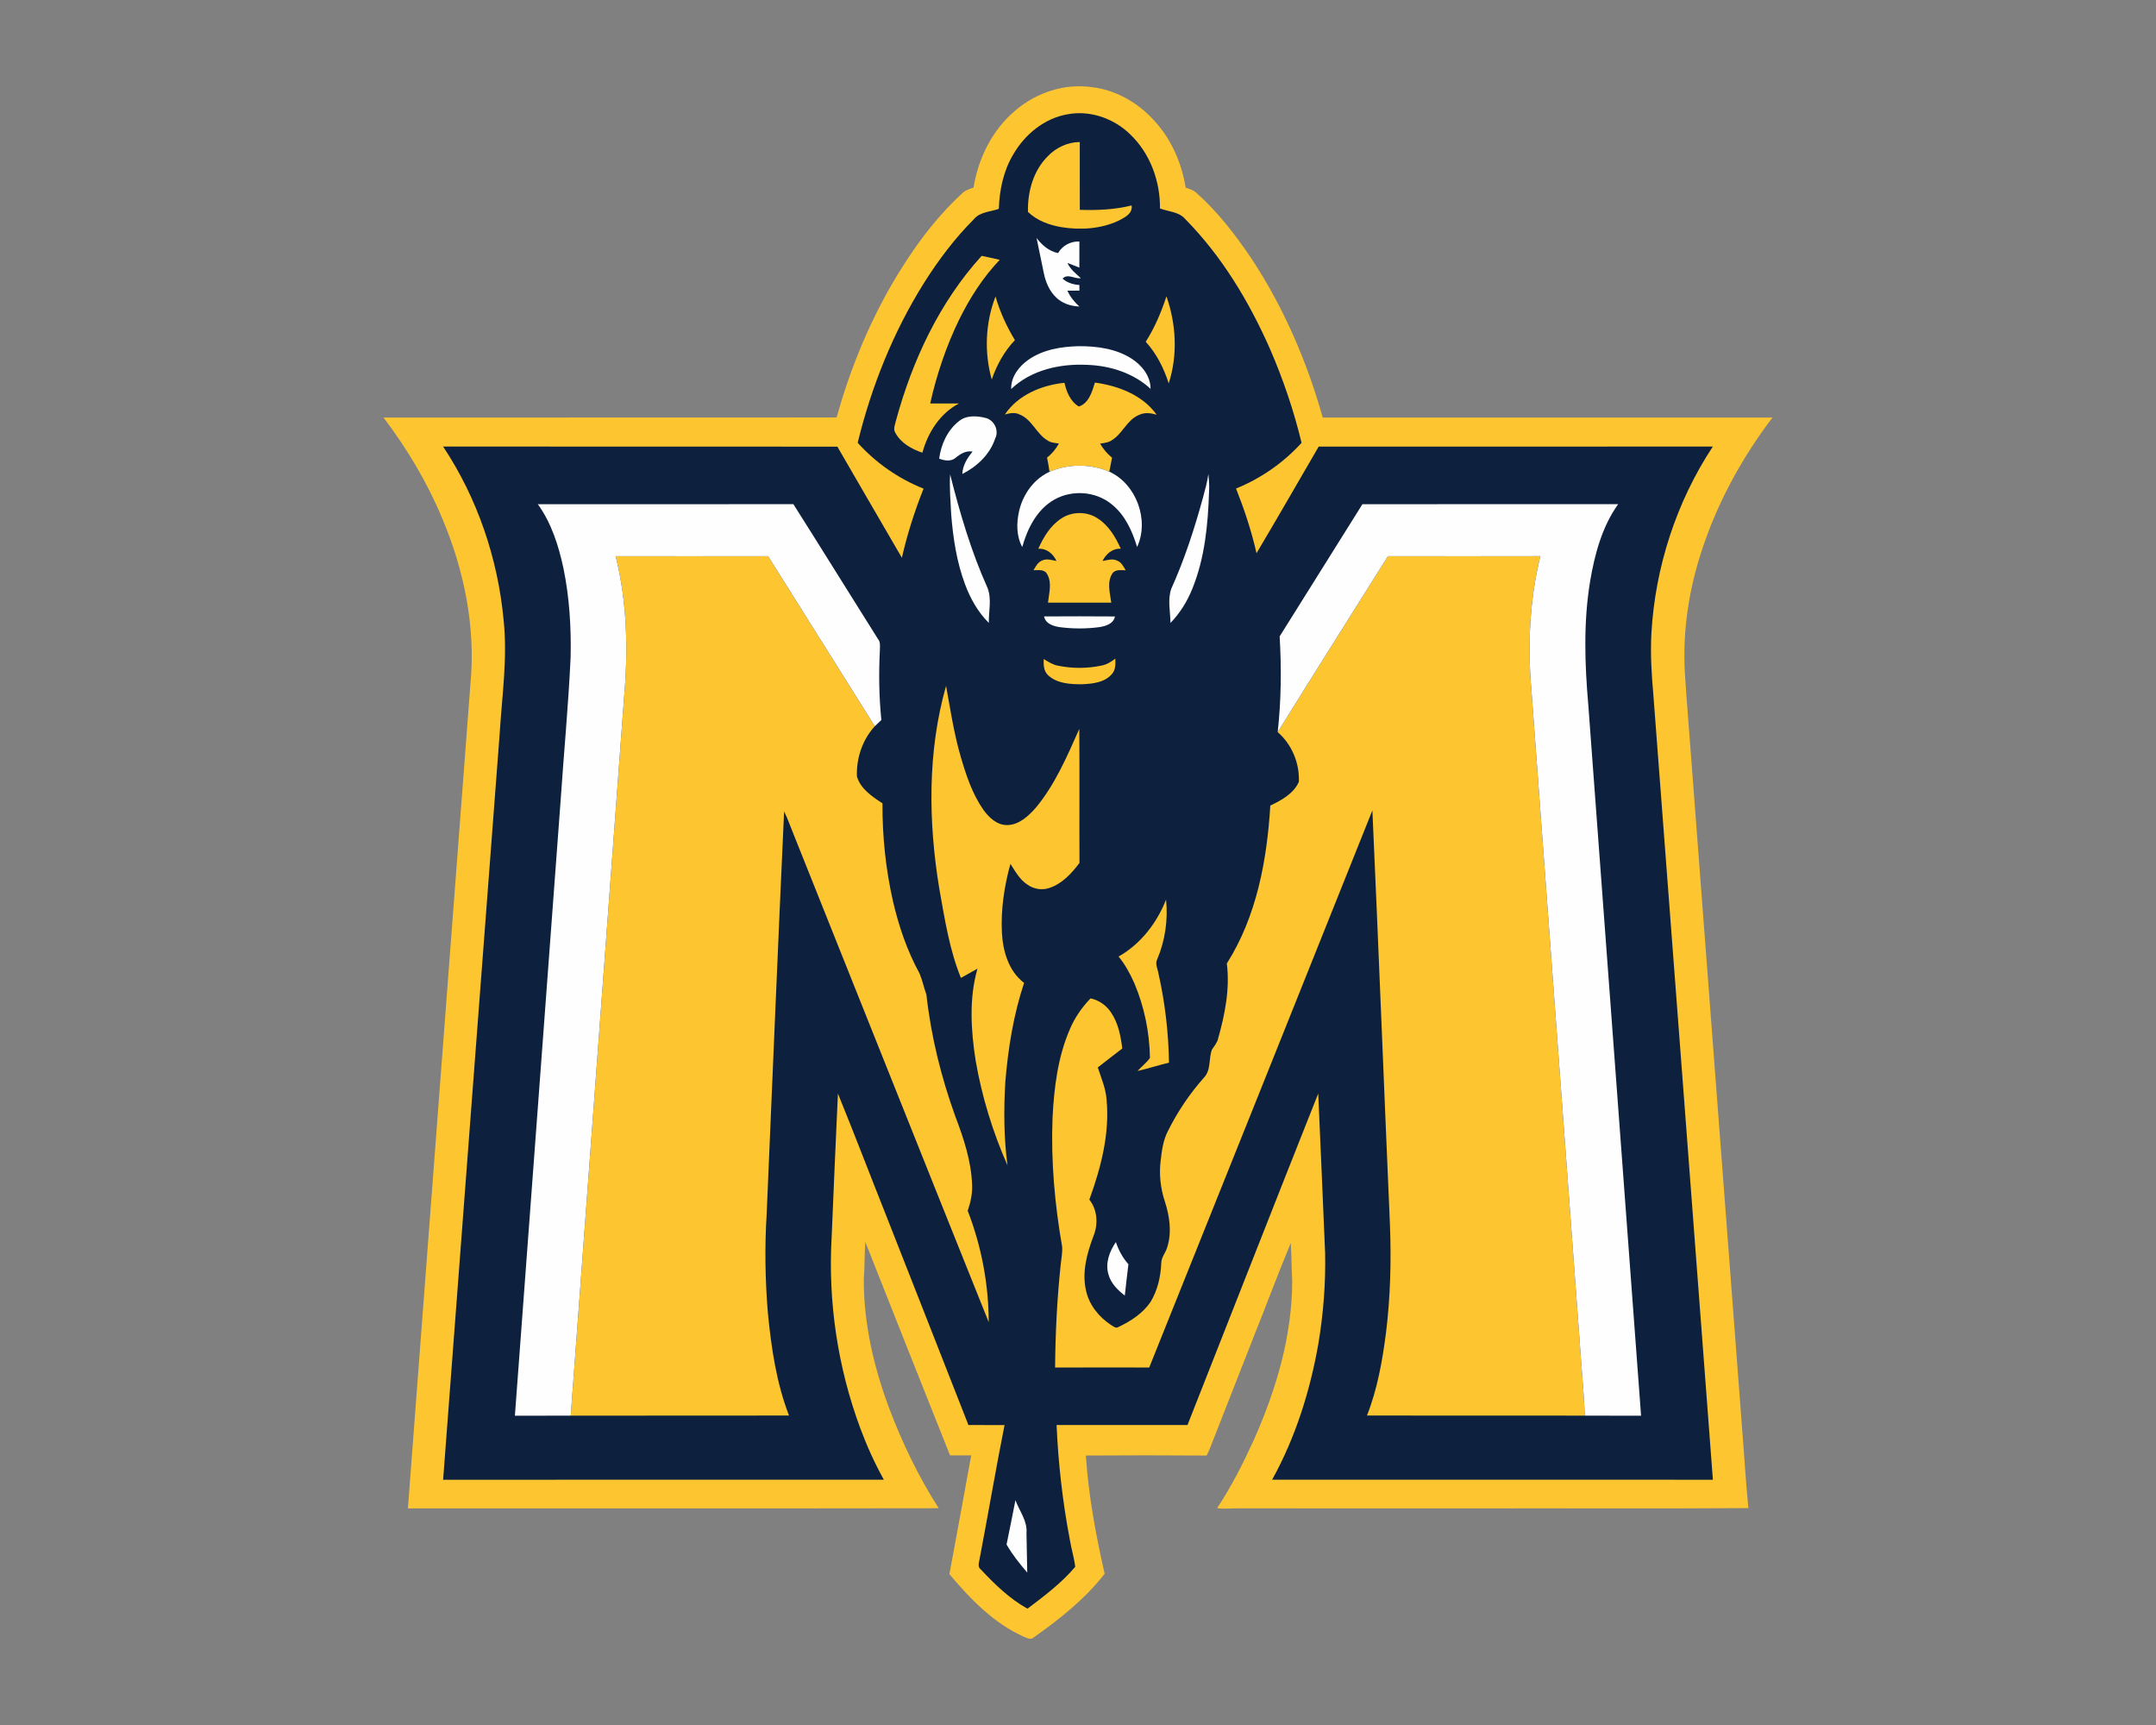 <?xml version="1.0" encoding="UTF-8"?>
<!DOCTYPE svg PUBLIC "-//W3C//DTD SVG 1.1//EN" "http://www.w3.org/Graphics/SVG/1.1/DTD/svg11.dtd">
<!-- Creator: CorelDRAW -->
<svg xmlns="http://www.w3.org/2000/svg" xml:space="preserve" width="2000px" height="1600px" version="1.1" style="shape-rendering:geometricPrecision; text-rendering:geometricPrecision; image-rendering:optimizeQuality; fill-rule:evenodd; clip-rule:evenodd"
viewBox="0 0 2000 1600"
 xmlns:xlink="http://www.w3.org/1999/xlink">
 <rect x="0" y="0" width="2000" height="1600" fill="#808080" stroke="none"/>
 <defs>
  <style type="text/css">
   <![CDATA[
    .fil1 {fill:#0D213E;fill-rule:nonzero}
    .fil0 {fill:#FDC52F;fill-rule:nonzero}
    .fil2 {fill:#FEFEFE;fill-rule:nonzero}
   ]]>
  </style>
 </defs>
 <g id="Capa_x0020_1">
  <g id="Murray_x0020_State_x0020_Racers.cdr">
   <path class="fil0" d="M942.57 101.93c19.08,-16.15 44.95,-24.62 69.86,-21.16 22.02,2.48 42.52,13.94 57.39,30.18 16.4,17.21 26.29,39.87 30.08,63.17 3.67,1.13 7.47,2.28 10.26,5.07 20.03,17.9 36.45,39.4 51.4,61.61 29.47,44.92 50.92,94.84 65.46,146.49 139.07,0 278.13,-0.06 417.21,0.02 -27.78,36.52 -50.24,77.27 -64.77,120.85 -12.53,37.04 -18.73,76.33 -16.54,115.44 1.72,27.62 4.18,55.2 6.15,82.8 15.66,205.88 31.28,411.76 46.92,617.64 2.03,24.92 3.39,49.92 5.88,74.79 -85.78,0.58 -171.55,0.06 -257.33,0.27 -71.4,-0.04 -142.79,0.05 -214.18,-0.06 -7.11,-0.13 -14.24,0.82 -21.32,-0.18 13.39,-20.1 24.27,-41.79 34.28,-63.74 20.53,-46.28 35.35,-96.09 35.38,-147.09 -0.62,-11.7 -0.6,-23.42 -1.31,-35.11 -11.92,28.52 -22.6,57.54 -34.13,86.22 -12.15,31.35 -24.65,62.56 -36.83,93.9 -2.28,5.7 -4.28,11.54 -7.09,17.04 -37.34,-0.29 -74.7,-0.26 -112.04,-0.02 2.44,37.01 9.23,73.57 17.42,109.69 -18.31,23.46 -41.83,42.11 -65.99,59.17 -2.68,2.31 -6.16,0.38 -8.9,-0.77 -27.96,-12.41 -49.67,-35.03 -69.11,-58.04 6.78,-36.72 13.61,-73.43 20.2,-110.17 -6.54,-0.03 -13.08,-0.03 -19.6,-0.01 -26.39,-65.93 -52.46,-131.98 -78.62,-198 -0.8,11.51 -0.54,23.06 -1.4,34.58 -0.18,40.69 9.13,80.9 23.24,118.89 12.27,32.6 27.46,64.2 46.25,93.55 -164.13,0.29 -328.26,0.03 -492.39,0.14 19.23,-255 38.7,-509.98 58.02,-764.97 4.98,-52.44 -5.87,-105.39 -26.31,-153.61 -13.9,-33.3 -32.54,-64.5 -54.34,-93.2 140.1,-0.13 280.22,0.06 420.32,-0.1 11.7,-42.17 28.21,-83.09 49.86,-121.15 18.12,-31.47 39.42,-61.59 66.2,-86.33 2.94,-3.07 7,-4.48 10.97,-5.72 4.39,-27.56 17.72,-54.18 39.45,-72.08z"/>
   <path class="fil1" d="M990.45 105.99c20.88,-3.93 42.9,3.89 57.93,18.59 18.51,17.62 27.94,43.47 27.67,68.8 7.91,2.96 17.67,2.99 23.5,9.89 33.92,34.41 59.2,76.48 78.61,120.5 12.19,28.08 22.04,57.21 29.24,86.96 -16.76,18.45 -37.71,33.04 -60.79,42.4 7.7,19.53 14.39,39.5 18.98,60.01 19.51,-32.8 38.47,-65.91 57.67,-98.89 121.88,-0.06 243.76,0.03 365.63,-0.05 -33.85,51.29 -53.45,111.83 -56.98,173.14 -1.02,19.02 0.11,38.05 1.81,57 18.39,242.72 36.98,485.43 55.23,728.17 -136.29,-0.05 -272.58,0.01 -408.87,-0.03 21.54,-38.88 35.07,-81.86 42.79,-125.51 4.72,-27.92 6.94,-56.28 6.37,-84.6 -2.16,-49.35 -4.11,-98.73 -6.39,-148.08 -40.71,102.38 -80.84,205 -121.29,307.49 -40.48,0.03 -80.97,0.06 -121.43,-0.02 1.58,35.7 5.58,71.32 12.31,106.43 1.36,8.42 3.99,16.63 4.99,25.1 -12.71,15.03 -28.67,27 -44.3,38.84 -16.61,-9.26 -30.4,-22.64 -43.28,-36.42 -3.26,-2.36 -1.64,-6.37 -1.15,-9.57 7.9,-41.41 14.95,-82.98 23.16,-124.32 -11.17,-0.04 -22.33,0.03 -33.5,-0.07 -24.78,-63.44 -49.83,-126.77 -74.69,-190.18 -15.55,-39.05 -30.49,-78.34 -46.37,-117.25 -2.04,44.24 -3.97,88.46 -5.81,132.7 -3.49,60.26 5.57,121.24 26.59,177.82 6.08,16.38 13.33,32.33 21.8,47.62 -136.27,0.08 -272.55,-0.03 -408.82,0.06 17.33,-230.63 35.02,-461.25 52.45,-691.9 2.18,-35.01 7.37,-70.11 3.7,-105.22 -5.3,-57.16 -24.33,-113.32 -56.15,-161.2 121.91,0.09 243.81,-0.06 365.72,0.08 19.81,34.44 39.96,68.67 59.84,103.06 4.99,-21.87 11.81,-43.29 20.13,-64.12 -23.29,-9.22 -44.36,-23.96 -61.13,-42.55 12.73,-52.1 32.94,-102.62 61.45,-148.13 13.4,-21.24 28.59,-41.46 46.37,-59.24 5.66,-6.89 15.32,-6.77 23.11,-9.59 0.6,-17.6 4.31,-35.39 13.49,-50.64 10.73,-18.52 28.95,-33.46 50.41,-37.08z"/>
   <path class="fil0" d="M971.96 144.91c7.7,-8.04 18.49,-13.11 29.69,-13.17 0.02,20.96 -0.06,41.93 0.03,62.89 16.12,0.54 32.33,-0.16 48.05,-4.07 1.14,7.66 -6.43,11.15 -11.99,14.09 -16.5,7.75 -35.54,8.91 -53.34,6.01 -11.23,-1.98 -22.49,-6.04 -30.82,-14.11 -0.45,-18.61 4.92,-38.23 18.38,-51.64zm65.65 742.33c20.49,-11.55 35.59,-31.14 44.08,-52.84 1.88,18.73 -0.81,37.95 -8.18,55.3 -2.26,4.3 0.47,8.92 1.14,13.31 6.09,27.11 9.35,54.87 9.75,82.66 -9.78,2.29 -19.34,5.48 -29.13,7.71 3.66,-4.19 8.34,-7.53 11.48,-12.15 -0.41,-23.73 -5.24,-47.54 -14.56,-69.41 -3.91,-8.71 -8.43,-17.24 -14.58,-24.58zm-166.22 -62.62c-10.29,-62.34 -11.15,-127.27 6.22,-188.46 4.03,22.05 7.31,44.31 13.65,65.88 4.98,17.09 10.7,34.37 20.98,49.09 5.2,7.18 12.75,14.43 22.26,14.14 10.84,-0.23 19.38,-8.23 26.17,-15.86 18.05,-21.6 29.16,-47.82 40.53,-73.32 0.32,41.44 -0.02,82.88 0.17,124.32 -7.3,9.66 -16.05,19.26 -27.84,23.17 -6.79,2.41 -14.49,1.11 -20.34,-2.98 -7.19,-4.66 -11.35,-12.36 -15.88,-19.35 -5.72,20.7 -8.95,42.25 -7.9,63.76 0.88,17.27 6.24,35.76 20.58,46.67 -9.92,29.82 -14.92,61.1 -17.44,92.36 -1.48,25.61 -1.36,51.41 2.04,76.87 -13.73,-31.02 -23.77,-63.77 -29.55,-97.2 -4.36,-28.12 -6.24,-57.54 1.7,-85.21 -5.11,2.85 -10.25,5.68 -15.36,8.53 -10.69,-26.34 -14.99,-54.59 -19.99,-82.41zm96.81 -213.35c4.08,2.52 8.23,5.19 13.02,6.14 13.4,2.78 27.39,2.75 40.78,-0.11 4.74,-0.92 8.87,-3.48 12.62,-6.41 0.18,4.95 0.37,10.47 -3.22,14.4 -6.71,7.77 -17.81,8.93 -27.44,9.36 -10.88,0.09 -23.21,-0.52 -31.64,-8.29 -4.22,-3.86 -4.37,-9.8 -4.12,-15.09zm319.3 -95.4c47.12,0.08 94.24,0.11 141.37,-0.01 -9.9,40.57 -11.96,82.82 -8.24,124.33 14.88,200.74 29.78,401.51 44.63,602.26 1.45,23.54 3.97,47.01 4.87,70.59 -67.36,-0.08 -134.71,0.06 -202.07,-0.08 9.66,-24.49 14.28,-50.65 17.64,-76.66 4.12,-33.34 4.98,-67.03 3.67,-100.58 -5.57,-128 -10.49,-256.06 -16.29,-384.05 -68.87,172.3 -137.94,344.52 -207.01,516.74 -29.11,-0.03 -58.21,-0.08 -87.33,0.03 0.3,-31.96 1.84,-63.91 5.24,-95.68 0.53,-5.41 1.67,-10.81 1.33,-16.24 -6.9,-39.38 -10.46,-79.47 -8.94,-119.46 1.4,-27.98 4.83,-56.46 16.06,-82.38 4.51,-10.69 11.2,-20.35 19.24,-28.66 7.82,1.67 14.69,6.52 19.05,13.18 6.66,9.82 8.91,21.76 10.36,33.32 -7.58,5.86 -15.22,11.62 -22.72,17.59 3.2,9.88 7.47,19.56 8.18,30.06 2.93,31.62 -5.31,63.04 -16.01,92.53 7.39,9.31 8.3,22.38 4.03,33.23 -6.09,16.03 -11.05,33.59 -7.19,50.78 2.81,13.51 12.02,24.91 23.41,32.35 2.01,1.14 4.35,3.39 6.75,1.78 11.38,-5.41 22.54,-12.64 29.74,-23.2 6.61,-10.84 9.47,-23.64 9.97,-36.23 0.12,-5.4 4.14,-9.57 5.54,-14.61 4.38,-13.81 2.19,-28.81 -2.2,-42.34 -4.06,-12.21 -5.51,-25.34 -3.88,-38.12 1.05,-9.42 2.38,-19.1 6.88,-27.58 8.89,-17.86 20.2,-34.52 33.43,-49.43 6.6,-6.99 3.99,-17.68 7.35,-26.01 2.21,-3.26 4.88,-6.32 5.68,-10.31 6.32,-22.44 10.97,-45.96 8.01,-69.34 27.63,-43.56 37.26,-95.72 40.35,-146.48 10.32,-4.92 21.62,-11.04 26.46,-21.98 0.8,-17.27 -6.47,-34.79 -19.61,-46.13 33.84,-54.55 68.15,-108.81 102.25,-163.21zm-716.38 0.02c47.13,0.04 94.27,0.07 141.43,-0.02 32.96,52.59 65.97,105.16 98.97,157.72 -11.48,12.48 -17.24,29.7 -16.61,46.55 3.34,11.58 14.16,18.7 23.72,24.98 -0.2,30.61 3.03,61.28 9.81,91.14 5.38,23.03 13.08,45.67 24.48,66.45 2.73,6.43 4.13,13.35 6.47,19.93 4.27,38.55 13.66,76.46 26.84,112.91 7.76,20.4 14.76,41.51 15.55,63.5 0.37,8.2 -1.47,16.29 -4.09,24 12.75,32.82 19.41,68.14 19.51,103.33 -60.71,-151.11 -120.91,-302.44 -181.46,-453.62 -2.77,-6.74 -5.13,-13.63 -8.37,-20.16 -5.72,124.5 -10.84,249.02 -16.18,373.53 -1.92,30.67 -1.39,61.48 1.17,92.1 3.17,32.11 7.87,64.5 19.58,94.73 -67.5,0.15 -135,-0.01 -202.5,0.09 16.56,-221.78 32.83,-443.59 49.4,-665.36 3.94,-43.95 3.02,-88.8 -7.72,-131.8zm413.69 -35.17c9.91,-6.5 23.65,-6.46 33.49,0.14 10.19,6.55 16.54,17.34 21.39,28.13 -7.71,-0.51 -13.74,4.86 -16.98,11.37 4.54,-0.82 9.43,-2.58 13.84,-0.24 3.89,1.47 5.63,5.51 7.68,8.79 -4.27,0.1 -9.79,-1.11 -12.5,3.22 -5.08,8.11 -2,18.07 -0.86,26.87 -19.57,-0.02 -39.13,-0.03 -58.7,0 0.88,-8.76 3.96,-18.48 -0.87,-26.61 -2.54,-4.61 -8.3,-3.46 -12.62,-3.46 2.08,-3.35 3.94,-7.43 7.89,-8.95 4.29,-2.17 9.03,-0.44 13.44,0.35 -2.96,-6.68 -9.2,-11.87 -16.83,-11.32 4.81,-10.92 11.35,-21.74 21.63,-28.29zm-52.62 -96.28c12.15,-18.15 34.13,-27.23 55.23,-29.38 1.99,8.41 5.51,17.41 13.36,21.98 9.17,-2.85 12.37,-13.81 14.91,-22.19 21.55,2.95 44.21,11.47 57.25,29.81 -5.36,-1.57 -11.2,-2.37 -16.39,0.23 -11.07,4.54 -15.08,17.16 -24.94,23.29 -3.21,2.37 -7.29,2.66 -11.08,3.29 2.84,5 6.56,9.42 11.02,13.04 -0.8,4.33 -1.6,8.65 -2.53,12.95 -16.92,-7.15 -36.74,-7.44 -53.78,-0.54l-1.66 0.63c-0.59,-4.41 -1.44,-8.77 -2.3,-13.13 4.59,-3.5 8.21,-8.03 11.02,-13.06 -3.71,-0.51 -7.68,-0.72 -10.82,-3 -10.26,-6.23 -14.26,-19.55 -25.86,-24 -4.28,-2.17 -9.05,-1.08 -13.43,0.08zm130.64 -67.46c8.34,-13.07 14.4,-27.41 19.21,-42.12 9.04,25.76 10.61,54.62 2.11,80.75 -4.51,-14.12 -11.3,-27.59 -21.32,-38.63zm-142.85 35.02c-7.11,-25.09 -5.9,-52.66 3.5,-76.98 4.12,14.24 10.31,27.79 17.99,40.45 -9.84,10.36 -16.87,23.07 -21.49,36.53zm-9.37 -114.68c5.61,1.13 11.2,2.35 16.77,3.7 -15.37,16.06 -27.47,34.95 -37.33,54.82 -12.17,24.9 -21.12,51.33 -27.15,78.38 8.89,0.04 17.79,0.03 26.68,0.03 -17.55,9.13 -28.87,26.94 -33.92,45.64 -9.99,-3.32 -20.16,-9.04 -25.2,-18.65 -2.15,-3.48 -0.08,-7.4 0.63,-10.96 15.13,-55.77 40.38,-109.91 79.52,-152.96z"/>
   <path class="fil2" d="M961.56 220.73c4.98,6.58 11.63,12.35 19.93,14.02 4.12,-7.03 11.63,-11.05 19.8,-10.76 0,8.07 0.02,16.15 -0.03,24.23 -3.7,-1.39 -7.37,-2.87 -11,-4.35 2.56,5.96 7.74,9.87 12.36,14.14 -5.81,0.94 -12.06,-4.65 -16.95,0.39 4.3,3.85 9.91,5.6 15.6,5.92 0.02,1.3 0.05,3.93 0.06,5.22 -3.72,0 -7.45,0.02 -11.16,0.09 2.55,5.69 6.52,10.52 11.12,14.71 -7.77,-0.38 -15.67,-2.75 -21.36,-8.25 -6.2,-5.82 -9.75,-13.91 -11.5,-22.11 -2.32,-11.08 -4.6,-22.17 -6.87,-33.25zm-19.59 1170.78c3.67,10.07 11.28,19.29 10.24,30.52 0.1,12.2 0.6,24.38 0.7,36.57 -7.01,-8.19 -13.82,-16.63 -19.18,-26.05 2.75,-13.67 5.63,-27.33 8.24,-41.04zm93.17 -239.42c2.5,7.55 6.36,14.58 11.63,20.55 -1.3,9.66 -2.21,19.38 -3.35,29.05 -6.54,-5.1 -12.92,-11.29 -15.13,-19.56 -3.21,-10.44 0.92,-21.42 6.85,-30.04zm-66.62 -580.34c21.92,-0.12 43.85,-0.16 65.77,0.03 -1.33,6.79 -8.55,9.01 -14.51,9.9 -12.17,1.63 -24.57,1.6 -36.72,0.02 -6.01,-0.91 -13.17,-3.14 -14.54,-9.95zm295.33 -104.09c79.07,0 158.15,0.05 237.23,-0.03 -14.93,20.86 -21.71,46.27 -25.97,71.23 -6.32,37.96 -5.07,76.68 -1.75,114.87 16.32,219.79 32.62,439.59 48.97,659.4 -17.4,-0.11 -34.79,0.07 -52.2,-0.09 -0.9,-23.58 -3.42,-47.05 -4.87,-70.59 -14.85,-200.75 -29.75,-401.52 -44.63,-602.26 -3.72,-41.51 -1.66,-83.76 8.24,-124.33 -47.13,0.12 -94.25,0.09 -141.37,0.01 -34.1,54.4 -68.41,108.66 -102.25,163.21 3.25,-29.48 3.55,-59.21 1.8,-88.79 25.63,-40.86 51.24,-81.74 76.8,-122.63zm-764.94 -0.01c79.01,0.01 158.03,0.09 237.06,-0.03 26.32,41.54 52.21,83.38 78.43,125.01 2.4,2.74 1.91,6.43 1.83,9.79 -1.12,21.78 -0.87,43.7 1.37,65.4 -2.02,1.92 -4.05,3.85 -6.08,5.77 -33,-52.56 -66.01,-105.13 -98.97,-157.72 -47.16,0.09 -94.3,0.06 -141.43,0.02 10.74,43 11.66,87.85 7.72,131.8 -16.57,221.77 -32.84,443.58 -49.4,665.36 -17.27,0.12 -34.53,0 -51.8,0.06 14.19,-189.57 28.17,-379.17 42.29,-568.75 3.02,-44.96 7.34,-89.85 9.41,-134.87 0.6,-27.58 -1.09,-55.34 -6.65,-82.4 -4.52,-20.91 -11.12,-41.93 -23.78,-59.44zm622.03 -27.92c0.53,5.48 1.07,10.98 0.62,16.51 -0.97,30.47 -3.97,61.57 -15.58,90.03 -4.69,11.65 -11.44,22.48 -20.2,31.52 -0.1,-10.52 -2.8,-21.37 0.71,-31.62 12.34,-27.29 21.57,-55.88 29.48,-84.72 1.95,-7.17 3.91,-14.36 4.97,-21.72zm-238.57 37.46c-0.58,-12.38 -1.74,-24.79 -1,-37.19 9.06,35.83 19.49,71.51 34.7,105.29 4.06,10.43 1,21.66 1.19,32.47 -10,-9.95 -17.07,-22.46 -21.97,-35.61 -7.81,-20.78 -11.16,-42.92 -12.92,-64.96zm92.87 -40.27c17.04,-6.9 36.86,-6.61 53.78,0.54 25.08,11.46 37.35,44.95 25.81,69.9 -4.49,-14.78 -11.17,-29.73 -23.53,-39.57 -14.63,-12.14 -36.73,-13.74 -53.18,-4.43 -16.16,9.12 -25.03,26.76 -29.84,44.02 -5.51,-10.16 -5.42,-22.33 -2.93,-33.32 3.65,-16 14.42,-30.88 29.89,-37.14zm-86.08 -45.96c6.79,-5.95 16.83,-5.42 25.04,-3.35 8.12,1.91 12.86,11.86 8.89,19.29 -4.86,14.7 -16.86,25.88 -30.4,32.73 0.32,-7.98 4.6,-14.82 9.52,-20.78 -6.05,-1.1 -11.29,2.08 -15.71,5.77 -4.33,3.71 -10.43,2.68 -15.3,0.77 1.75,-13.01 7.51,-26.09 17.96,-34.43zm64.86 -57.3c13.61,-9.48 30.62,-12.23 46.89,-12.57 16.91,-0.05 34.67,2.34 49.12,11.77 9.39,6.13 17.31,16.09 17.28,27.79 -15.8,-14.6 -37.34,-21.45 -58.56,-22.23 -25.07,-1.29 -52.09,4.58 -70.72,22.4 -0.35,-11.27 7.16,-20.98 15.99,-27.16z"/>
  </g>
 </g>
</svg>
